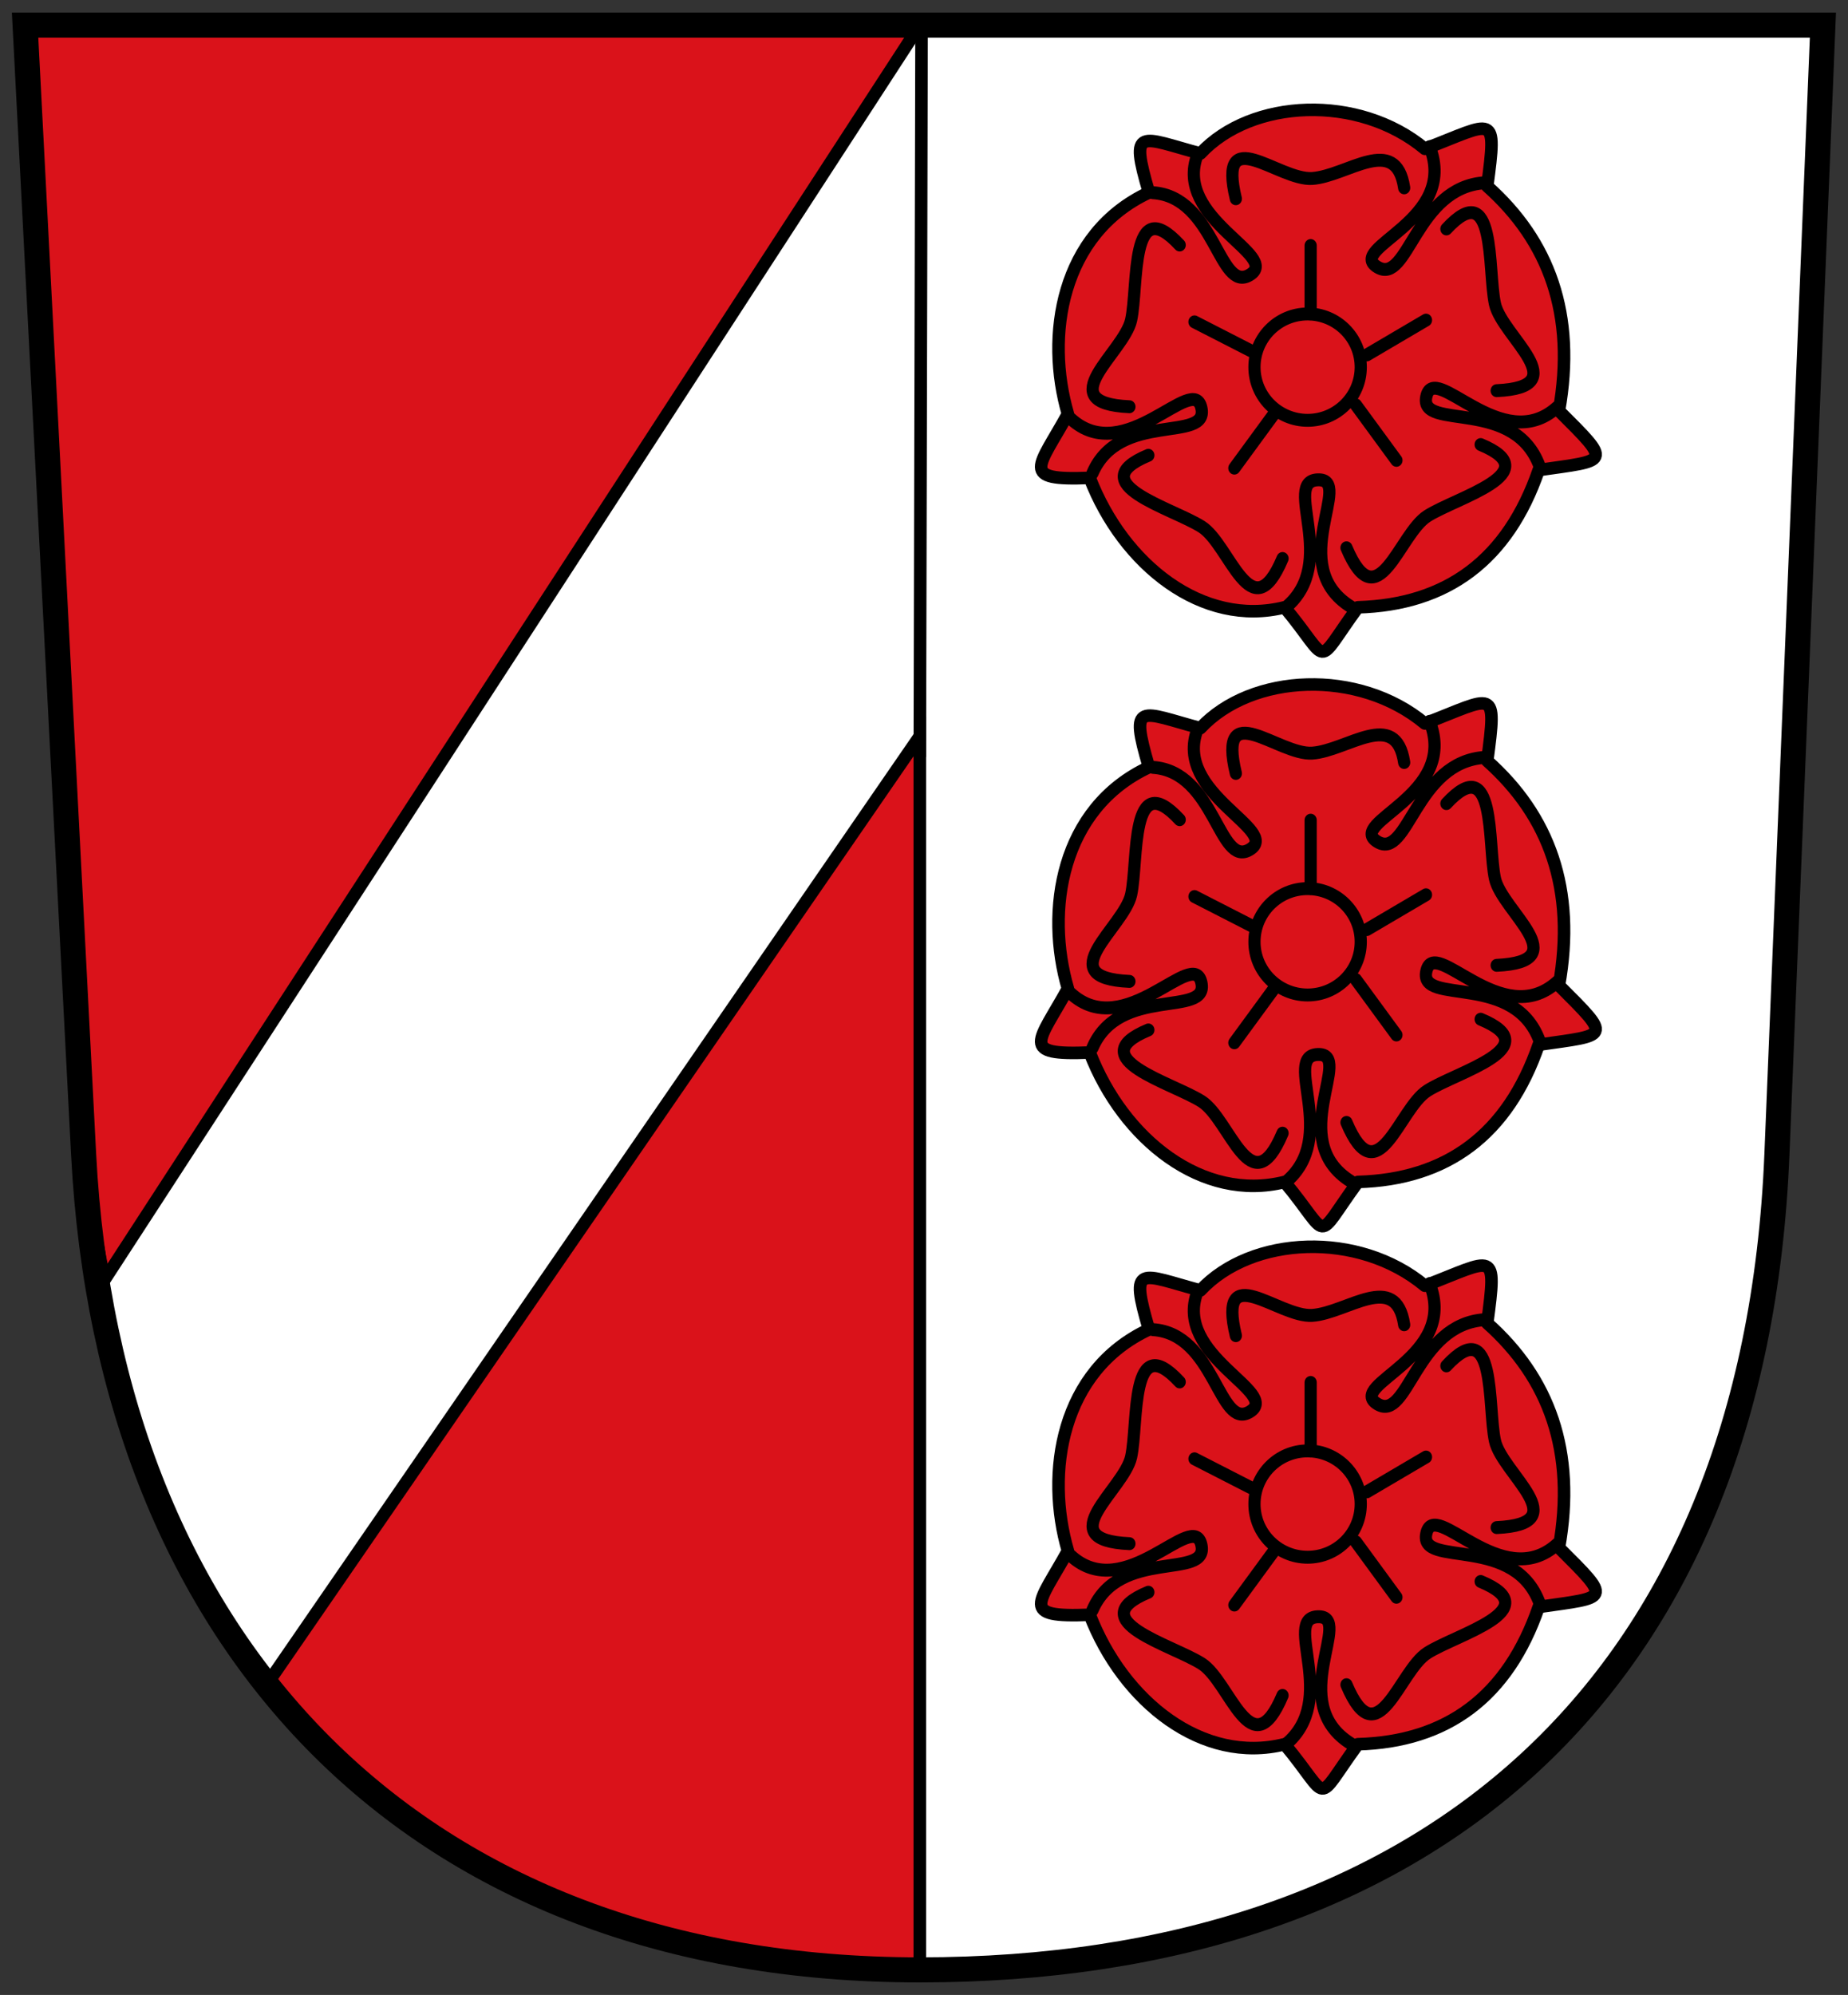 <!-- Created with Inkscape (http://www.inkscape.org/) -->
<svg xmlns:rdf="http://www.w3.org/1999/02/22-rdf-syntax-ns#" xmlns="http://www.w3.org/2000/svg" height="477" width="442" version="1.1" xmlns:cc="http://creativecommons.org/ns#" xmlns:xlink="http://www.w3.org/1999/xlink" xmlns:dc="http://purl.org/dc/elements/1.1/">
 <rect width="100%" height="100%" fill="#333333" stroke="none"/>

 <path d="m6,6,430,0l-11,270c-5.21,127.92-84.2,195-205,195s-193.9-77.38-200-195z" stroke-miterlimit="4" fill="#FFF"/>
 <path stroke-linejoin="miter" d="M6.84,6.845,220,6,25,306c-5.67-25.9-5.767-54.86-7.637-83.42-4.599-70.25-6.221-146.36-10.524-215.73z" stroke="#000" stroke-linecap="butt" stroke-miterlimit="4" stroke-dasharray="none" stroke-width="3" fill="#da121a"/>
 <path stroke-linejoin="miter" d="M63.945,402.58,220,176,220,471c-67.35-0.44-124.11-25.92-156.06-68.42z" stroke="#000" stroke-linecap="butt" stroke-miterlimit="4" stroke-dasharray="none" stroke-width="3" fill="#da121a"/>
 <g id="g4054" stroke-linejoin="round" transform="translate(0,-4.909)" stroke="#000" stroke-linecap="round" stroke-miterlimit="4">
  <path d="m287.11,41.612c12.227-13.131,37.863-14.293,53.693-1.119,16.689-6.409,17.277-8.96,14.915,8.949,14.753,13.142,21.284,30.611,17.152,53.693,12.685,12.676,12.093,11.724-4.847,14.169-7.393,21.473-21.939,32.219-43.252,32.812-10.693,14.634-6.223,13.562-17.525,0-19.589,4.904-38.578-10.124-46.608-30.948-17.029,0.716-12.21-2.509-5.22-15.287-5.44-18.597-1.74-43.083,19.389-52.947-4.725-16.013-2.037-13.169,12.305-9.322z" stroke-dasharray="none" stroke-width="3" fill="#da121a"/>
  <path d="m301.65,93.44c0-7.002,6.01-12.677,13.423-12.677,7.413,0,13.423,5.676,13.423,12.677,0,7.002-6.01,12.677-13.423,12.677-7.413,0-13.423-5.676-13.423-12.677m28.395-2.917,14.928-8.293m-58.471,0.42,15.417,7.452m4.886,14.211-10.232,13.197m30.702-15.056,10.232,13.197m-62.654-1.198c-17.184,6.73,6.043,12.568,13.481,17.045,7.152,4.305,12.533,25.208,20.408,7.562m50.041-27.166c17.184,6.73-6.043,12.568-13.481,17.045-7.152,4.305-12.533,25.208-20.408,7.562m25.237-76.006c12.64-12.891,10.388,9.709,12.257,17.85,1.796,7.828,20.693,19.84,0.437,20.7m-80.06-34.718c-12.64-12.891-10.388,9.709-12.257,17.85-1.796,7.828-20.693,19.84-0.437,20.7m55.956,47.692c-16.725-9.795,1.039-30.608-8.393-30.27-9.108,0.327,5.576,19.753-8.101,30.444m36.36-109.86c7.425,17.811-21.323,24.108-13.163,28.715,7.823,4.417,9.565-19.16,27.212-20.121m-72.66-6.738c-6.311,15.445,21.323,24.108,13.163,28.715-7.823,4.417-8.73-18.634-24.429-19.596m102.06,51.153c-14.005,11.933-31.034-11.297-33.023-2.517-1.907,8.417,22.882-0.301,28.904,17.368m-118.73-12.15c13.727,11.933,31.034-11.297,33.023-2.517,1.907,8.417-20.656,0.488-27.513,15.528m78.724-68.031c-2.068-13.023-14.424-2.795-23.224-2.231-8.461,0.542-24.034-13.785-19.287,4.833m18.894,11.153,0,16.357" stroke-dashoffset="0" transform="matrix(0.947,0,0,1.003,14.375,-1.026)" stroke-width="3.078" fill="none"/>
 </g>
 <use xlink:href="#g4054" transform="translate(1.2291095e-4,137.401)" height="476" width="442" y="0" x="0"/>
 <use xlink:href="#g4054" transform="translate(1.2291095e-4,271.838)" height="476" width="442" y="0" x="0"/>
 <path stroke-linejoin="miter" d="M220.42,4.584,220,181" stroke="#000" stroke-linecap="butt" stroke-miterlimit="4" stroke-dasharray="none" stroke-width="3" fill="none"/>
 <path stroke-linejoin="miter" d="m6,6,430,0l-11,270c-5.21,127.92-84.2,195-205,195s-193.9-77.38-200-195z" stroke="#000" stroke-linecap="butt" stroke-miterlimit="4" stroke-dasharray="none" stroke-width="6" fill="none"/>
</svg>
